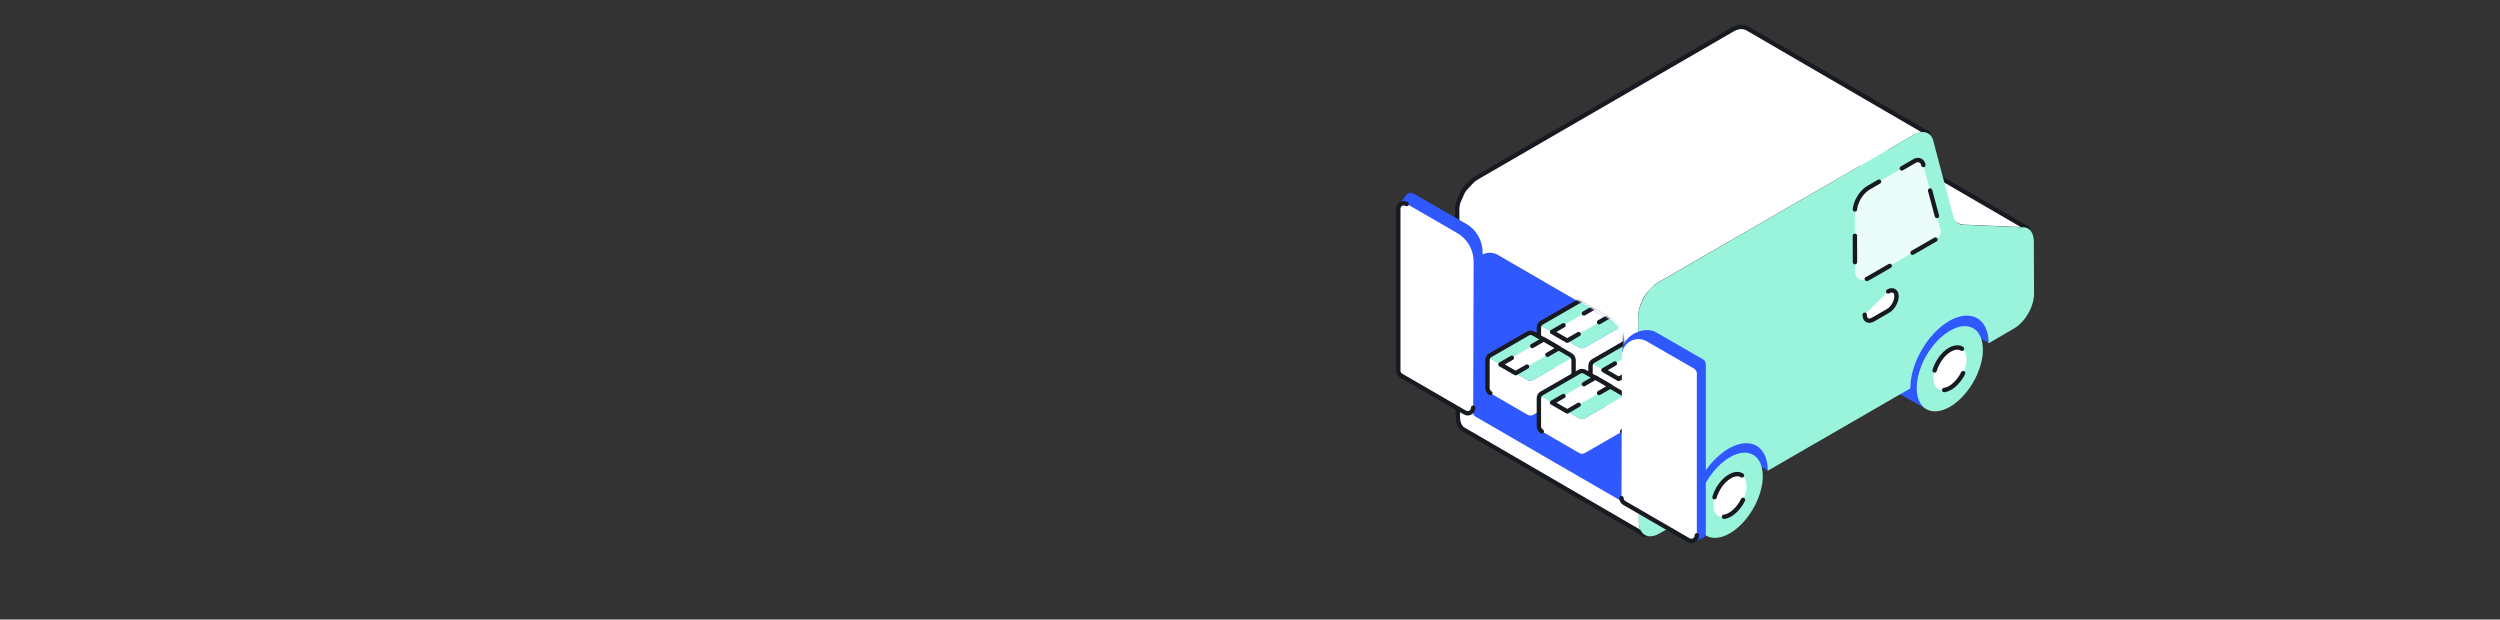 <svg width="1138" height="282" viewBox="0 0 1138 282" fill="none" xmlns="http://www.w3.org/2000/svg">
<rect x="0" y="0" width="1138" height="282" fill="#333333" stroke="none"/>
<path d="M921 103.375C921.2 103.375 921.5 103.375 921.7 103.475H921.8C922 103.475 922.2 103.575 922.3 103.675C922.4 103.675 922.4 103.675 922.5 103.775C922.7 103.875 922.9 103.975 923.1 104.075L840.7 56.175C840.6 56.075 840.4 55.975 840.2 55.975H840.1C840 55.975 840 55.975 839.9 55.875C839.8 55.875 839.8 55.775 839.7 55.775C839.6 55.775 839.5 55.775 839.4 55.675H839.3C839.3 55.675 839.3 55.675 839.2 55.675C839 55.675 838.8 55.575 838.6 55.575H838.5C838.4 55.575 838.4 55.575 838.3 55.575C838.2 55.575 838.1 55.575 838 55.575C837.9 55.575 837.8 55.575 837.6 55.575L812.1 54.475C811.9 54.475 811.6 54.475 811.4 54.475C811.3 54.475 811.3 54.475 811.2 54.475C811 54.475 810.7 54.475 810.5 54.375H810.4C810.2 54.375 810 54.275 809.9 54.175C809.8 54.175 809.8 54.175 809.7 54.075C809.5 53.975 809.3 53.875 809.1 53.775L891.5 101.675C891.5 101.675 891.5 101.675 891.6 101.675C891.8 101.775 891.9 101.875 892.1 101.875H892.2C892.3 101.875 892.3 101.875 892.4 101.975C892.5 101.975 892.6 102.075 892.6 102.075C892.7 102.075 892.8 102.075 892.9 102.175H893C893 102.175 893 102.175 893.1 102.175C893.3 102.175 893.4 102.275 893.6 102.275H893.7C893.8 102.275 893.8 102.275 893.9 102.275C894 102.275 894.1 102.275 894.2 102.275C894.3 102.275 894.5 102.275 894.6 102.275L920.2 103.375C920.4 103.375 920.7 103.375 920.9 103.375C920.8 103.375 920.9 103.375 921 103.375Z" fill="white"/>
<path d="M921 103.375C921.2 103.375 921.5 103.375 921.7 103.475H921.8C922 103.475 922.2 103.575 922.3 103.675C922.4 103.675 922.4 103.675 922.5 103.775C922.7 103.875 922.9 103.975 923.1 104.075L840.7 56.175C840.6 56.075 840.4 55.975 840.2 55.975H840.1C840 55.975 840 55.975 839.9 55.876" fill="#98A2F4"/>
<path d="M921 103.375C921.2 103.375 921.5 103.375 921.7 103.475H921.8C922 103.475 922.2 103.575 922.3 103.675C922.4 103.675 922.4 103.675 922.5 103.775C922.7 103.875 922.9 103.975 923.1 104.075L840.7 56.175C840.6 56.075 840.4 55.975 840.2 55.975H840.1C840 55.975 840 55.975 839.9 55.876" stroke="#171A21" stroke-width="2" stroke-miterlimit="10" stroke-linecap="round" stroke-linejoin="round"/>
<path d="M904.6 151.475C904.5 150.875 904.3 150.375 904.1 149.875C903.6 148.575 902.9 147.475 902.2 146.575C901.6 145.875 900.8 145.275 900 144.775L817.6 96.876C819.6 98.076 821.1 99.975 822 102.675C822.5 104.275 822.8 106.175 822.8 108.275L905.2 156.175C905.1 154.475 904.9 152.875 904.6 151.475Z" fill="#2F58FF"/>
<path d="M799.5 202.775L717.1 154.875C719.4 156.175 721 158.575 721.8 161.675C722.2 163.075 722.3 164.675 722.4 166.375L804.8 214.275C804.8 210.575 803.9 207.475 802.2 205.275C801.4 204.175 800.5 203.375 799.5 202.775Z" fill="#2F58FF"/>
<path d="M876.499 185.975L855.199 173.975L877.999 138.075L897.699 149.075L876.499 185.975Z" fill="#2F58FF"/>
<path d="M887.6 150.575C882 153.775 877.1 160.075 874.5 166.775C873.2 170.075 872.5 173.475 872.5 176.575C872.5 176.975 872.5 177.275 872.5 177.675C873 186.475 879.6 189.775 887.6 185.175C895.6 180.575 902.1 169.575 902.6 160.275C902.6 159.875 902.6 159.475 902.6 159.175C902.6 156.075 901.9 153.475 900.6 151.675C898.1 147.975 893.2 147.275 887.6 150.575Z" fill="#9AF4DC"/>
<path d="M887.6 159.175C884.8 160.775 882.4 163.975 881.1 167.275C880.5 168.875 880.1 170.575 880.1 172.175C880.1 172.375 880.1 172.575 880.1 172.775C880.4 177.175 883.6 178.875 887.7 176.575C891.7 174.275 895 168.775 895.2 164.075C895.2 163.875 895.2 163.675 895.2 163.475C895.2 161.875 894.8 160.675 894.2 159.775C892.9 157.975 890.5 157.575 887.6 159.175Z" fill="white" stroke="#171A21" stroke-width="2" stroke-miterlimit="10" stroke-linecap="round" stroke-linejoin="round" stroke-dasharray="12 12"/>
<path d="M776.3 243.575L755 231.575L777.8 195.675L797.5 206.775L776.3 243.575Z" fill="#2F58FF"/>
<path d="M787.401 208.175C781.801 211.375 776.901 217.675 774.301 224.375C773.001 227.675 772.301 231.075 772.301 234.175C772.301 234.575 772.301 234.875 772.301 235.275C772.801 244.075 779.401 247.375 787.401 242.775C795.401 238.175 801.901 227.175 802.401 217.875C802.401 217.475 802.401 217.075 802.401 216.775C802.401 213.675 801.701 211.075 800.401 209.275C797.901 205.575 793.001 204.875 787.401 208.175Z" fill="#9AF4DC"/>
<path d="M787.4 216.875C784.6 218.475 782.2 221.675 780.9 224.975C780.3 226.575 779.9 228.275 779.9 229.875C779.9 230.075 779.9 230.275 779.9 230.475C780.2 234.875 783.4 236.575 787.5 234.275C791.5 231.975 794.8 226.475 795 221.775C795 221.575 795 221.375 795 221.175C795 219.575 794.6 218.375 794 217.475C792.7 215.575 790.2 215.175 787.4 216.875Z" fill="white" stroke="#171A21" stroke-width="2" stroke-miterlimit="10" stroke-linecap="round" stroke-linejoin="round" stroke-dasharray="12 12"/>
<path d="M872.201 60.875C872.501 60.775 872.701 60.675 873.001 60.575C873.201 60.475 873.501 60.475 873.701 60.375C873.801 60.375 874.001 60.275 874.101 60.275C874.301 60.275 874.401 60.175 874.601 60.175C874.701 60.175 874.801 60.175 874.901 60.175C875.101 60.175 875.301 60.175 875.501 60.175C875.601 60.175 875.601 60.175 875.701 60.175C875.901 60.175 876.201 60.175 876.401 60.275C876.501 60.275 876.501 60.275 876.601 60.275C876.801 60.275 877.001 60.375 877.101 60.375C877.201 60.375 877.201 60.375 877.301 60.475C877.501 60.575 877.701 60.675 877.901 60.775L795.301 12.875C795.201 12.775 795.001 12.675 794.801 12.675H794.701C794.601 12.675 794.601 12.675 794.501 12.575C794.401 12.575 794.301 12.475 794.301 12.475C794.201 12.475 794.101 12.475 794.001 12.375C793.901 12.375 793.901 12.375 793.801 12.375C793.801 12.375 793.801 12.375 793.701 12.375C793.501 12.375 793.301 12.275 793.101 12.275C793.101 12.275 793.101 12.275 793.001 12.275C792.901 12.275 792.901 12.275 792.801 12.275C792.701 12.275 792.501 12.275 792.401 12.275C792.301 12.275 792.301 12.275 792.201 12.275C792.101 12.275 792.001 12.275 791.901 12.275C791.801 12.275 791.701 12.275 791.701 12.275C791.601 12.275 791.501 12.275 791.501 12.375C791.401 12.375 791.201 12.375 791.101 12.475C791.001 12.475 791.001 12.475 790.901 12.475C790.701 12.475 790.601 12.575 790.401 12.675C790.201 12.775 790.001 12.775 789.801 12.875C789.701 12.875 789.601 12.975 789.601 12.975C789.501 12.975 789.501 13.075 789.401 13.075C789.101 13.175 788.801 13.375 788.601 13.475L672.501 80.675C672.201 80.875 671.901 81.075 671.601 81.275C671.501 81.375 671.401 81.375 671.301 81.475C671.101 81.575 670.901 81.775 670.701 81.875C670.601 81.975 670.501 82.075 670.401 82.175C670.201 82.275 670.101 82.475 669.901 82.675C669.801 82.775 669.701 82.875 669.601 82.975C669.501 83.075 669.501 83.075 669.401 83.175C669.301 83.275 669.301 83.275 669.201 83.375C669.001 83.575 668.801 83.775 668.601 84.075C668.501 84.175 668.501 84.175 668.401 84.275C668.301 84.375 668.301 84.375 668.201 84.475C668.101 84.575 668.001 84.775 667.801 84.875C667.701 84.975 667.601 85.075 667.601 85.175C667.501 85.275 667.501 85.375 667.401 85.375C667.301 85.475 667.201 85.575 667.101 85.675C667.001 85.775 667.001 85.875 666.901 85.875C666.801 85.975 666.701 86.175 666.601 86.275C666.501 86.375 666.501 86.475 666.401 86.575L666.301 86.675C666.101 86.975 666.001 87.175 665.801 87.475C665.801 87.475 665.801 87.475 665.801 87.575C665.801 87.675 665.701 87.675 665.701 87.775C665.601 87.975 665.501 88.175 665.401 88.375C665.401 88.475 665.301 88.575 665.301 88.675C665.301 88.775 665.201 88.875 665.201 88.975C665.201 89.075 665.101 89.175 665.101 89.175C665.001 89.375 664.901 89.575 664.801 89.775C664.801 89.775 664.801 89.875 664.701 89.875C664.601 90.175 664.501 90.475 664.401 90.675C664.401 90.775 664.401 90.775 664.301 90.875C664.301 90.975 664.201 91.075 664.201 91.175C664.201 91.275 664.101 91.475 664.001 91.575C664.001 91.675 663.901 91.775 663.901 91.875C663.901 91.975 663.801 92.175 663.801 92.275C663.801 92.375 663.701 92.475 663.701 92.475C663.701 92.575 663.601 92.775 663.601 92.875C663.601 93.075 663.501 93.175 663.501 93.375C663.501 93.475 663.501 93.475 663.501 93.575C663.501 93.675 663.501 93.775 663.401 93.875C663.401 94.075 663.301 94.375 663.301 94.575C663.301 94.675 663.301 94.675 663.301 94.775C663.301 94.975 663.301 95.075 663.301 95.275C663.301 95.375 663.301 95.475 663.301 95.575C663.301 95.875 663.301 96.275 663.301 96.575L663.601 189.675C663.601 191.475 664.001 192.975 664.701 194.075C665.101 194.775 665.701 195.275 666.301 195.575L748.701 243.475C747.001 242.475 746.001 240.475 746.001 237.575L745.701 144.475C745.701 144.175 745.701 143.775 745.701 143.475C745.701 143.375 745.701 143.275 745.701 143.175C745.701 142.975 745.701 142.775 745.801 142.475C745.801 142.275 745.901 141.975 745.901 141.775C745.901 141.575 746.001 141.475 746.001 141.275C746.001 141.075 746.101 140.975 746.101 140.775C746.201 140.575 746.201 140.375 746.301 140.075C746.301 139.975 746.401 139.775 746.401 139.675C746.501 139.475 746.601 139.175 746.601 138.975C746.601 138.875 746.701 138.775 746.701 138.675C746.801 138.375 747.001 137.975 747.101 137.675C747.101 137.675 747.101 137.575 747.201 137.575C747.301 137.275 747.501 136.975 747.601 136.675C747.601 136.575 747.701 136.475 747.701 136.375C747.801 136.075 748.001 135.775 748.101 135.575C748.101 135.475 748.201 135.475 748.201 135.375C748.401 135.075 748.601 134.775 748.801 134.475C748.901 134.375 748.901 134.275 749.001 134.175C749.101 133.975 749.301 133.775 749.501 133.475C749.601 133.375 749.701 133.275 749.801 133.175C749.901 132.975 750.101 132.775 750.201 132.675C750.301 132.575 750.401 132.375 750.601 132.275C750.701 132.175 750.801 131.975 751.001 131.875C751.201 131.675 751.401 131.475 751.601 131.175C751.701 131.075 751.901 130.875 752.001 130.775C752.101 130.675 752.201 130.575 752.301 130.475C752.501 130.275 752.601 130.175 752.801 129.975C752.901 129.875 753.001 129.775 753.101 129.675C753.301 129.475 753.501 129.375 753.701 129.275C753.801 129.175 753.901 129.175 754.001 129.075C754.301 128.875 754.601 128.675 754.901 128.475L871.101 61.375C871.401 61.175 871.701 61.075 871.901 60.975C872.001 60.975 872.101 60.875 872.201 60.875Z" fill="white"/>
<path d="M877.701 60.775L795.301 12.875C795.201 12.775 795.001 12.675 794.801 12.675H794.701C794.601 12.675 794.601 12.675 794.501 12.575C794.401 12.575 794.301 12.475 794.301 12.475C794.201 12.475 794.101 12.475 794.001 12.375C793.901 12.375 793.901 12.375 793.801 12.375C793.801 12.375 793.801 12.375 793.701 12.375C793.501 12.375 793.301 12.275 793.101 12.275C793.101 12.275 793.101 12.275 793.001 12.275C792.901 12.275 792.901 12.275 792.801 12.275C792.701 12.275 792.501 12.275 792.401 12.275C792.301 12.275 792.301 12.275 792.201 12.275C792.101 12.275 792.001 12.275 791.901 12.275C791.801 12.275 791.701 12.275 791.701 12.275C791.601 12.275 791.501 12.275 791.501 12.375C791.401 12.375 791.201 12.375 791.101 12.475C791.001 12.475 791.001 12.475 790.901 12.475C790.701 12.475 790.601 12.575 790.401 12.675C790.201 12.775 790.001 12.775 789.801 12.875C789.701 12.875 789.601 12.975 789.601 12.975C789.501 12.975 789.501 13.075 789.401 13.075C789.101 13.175 788.801 13.375 788.601 13.475L672.501 80.675C672.201 80.875 671.901 81.075 671.601 81.275C671.501 81.375 671.401 81.375 671.301 81.475C671.101 81.575 670.901 81.775 670.701 81.875C670.601 81.975 670.501 82.075 670.401 82.175C670.201 82.275 670.101 82.475 669.901 82.675C669.801 82.775 669.701 82.875 669.601 82.975C669.501 83.075 669.501 83.075 669.401 83.175C669.301 83.275 669.301 83.275 669.201 83.375C669.001 83.575 668.801 83.775 668.601 84.075C668.501 84.175 668.501 84.175 668.401 84.275C668.301 84.375 668.301 84.375 668.201 84.475C668.101 84.575 668.001 84.775 667.801 84.875C667.701 84.975 667.601 85.075 667.601 85.175C667.501 85.275 667.501 85.375 667.401 85.375C667.301 85.475 667.201 85.575 667.101 85.675C667.001 85.775 667.001 85.875 666.901 85.875C666.801 85.975 666.701 86.175 666.601 86.275C666.501 86.375 666.501 86.475 666.401 86.575L666.301 86.675C666.101 86.975 666.001 87.175 665.801 87.475C665.801 87.475 665.801 87.475 665.801 87.575C665.801 87.675 665.701 87.675 665.701 87.775C665.601 87.975 665.501 88.175 665.401 88.375C665.401 88.475 665.301 88.575 665.301 88.675C665.301 88.775 665.201 88.875 665.201 88.975C665.201 89.075 665.101 89.175 665.101 89.175C665.001 89.375 664.901 89.575 664.801 89.775C664.801 89.775 664.801 89.875 664.701 89.875C664.601 90.175 664.501 90.475 664.401 90.675C664.401 90.775 664.401 90.775 664.301 90.875C664.301 90.975 664.201 91.075 664.201 91.175C664.201 91.275 664.101 91.475 664.001 91.575C664.001 91.675 663.901 91.775 663.901 91.875C663.901 91.975 663.801 92.175 663.801 92.275C663.801 92.375 663.701 92.475 663.701 92.475C663.701 92.575 663.601 92.775 663.601 92.875C663.601 93.075 663.501 93.175 663.501 93.375C663.501 93.475 663.501 93.475 663.501 93.575C663.501 93.675 663.501 93.775 663.401 93.875C663.401 94.075 663.301 94.375 663.301 94.575C663.301 94.675 663.301 94.675 663.301 94.775C663.301 94.975 663.301 95.075 663.301 95.275C663.301 95.375 663.301 95.475 663.301 95.575C663.301 95.875 663.301 96.275 663.301 96.575L663.601 189.675C663.601 191.475 664.001 192.975 664.701 194.075C665.101 194.775 665.701 195.275 666.301 195.575L748.701 243.475" stroke="#171A21" stroke-width="2" stroke-miterlimit="10" stroke-linecap="round" stroke-linejoin="round"/>
<path d="M871.099 61.375C875.099 59.075 878.599 59.975 879.899 63.575L882.599 73.875L889.299 98.975C890.099 101.375 892.099 102.675 894.499 102.375L920.099 103.475C923.599 103.075 925.799 105.675 925.799 109.975L925.899 133.675C925.899 139.575 921.799 146.675 916.699 149.575L905.199 156.275C905.199 144.975 897.199 140.475 887.299 146.075C877.499 151.775 869.499 165.475 869.599 176.775L850.399 187.875L804.699 214.275C804.699 208.875 802.799 204.775 799.499 202.875C796.099 200.975 791.599 201.475 786.899 204.175C777.099 209.875 769.099 223.575 769.199 234.875L755.299 242.875C750.199 245.775 746.099 243.475 745.999 237.575L745.699 144.475C745.699 138.675 749.799 131.475 754.899 128.575L871.099 61.375Z" fill="#9AF4DC"/>
<path d="M850.501 85.475C847.101 87.475 844.301 92.275 844.301 96.175L844.401 123.075C844.401 126.975 847.201 128.575 850.601 126.575L881.801 108.575C883.101 107.775 883.701 106.275 883.401 104.775L877.701 83.375L875.401 74.675C875.001 73.075 873.201 72.375 871.701 73.175L850.501 85.475Z" fill="#EBFDF8" stroke="#171A21" stroke-width="2" stroke-miterlimit="10" stroke-linecap="round" stroke-linejoin="round" stroke-dasharray="12 12"/>
<path d="M670.6 122.576L670.4 187.476C670.4 188.376 670.9 189.176 671.7 189.676L738.7 228.476L738.9 157.876C738.9 152.476 736.1 147.476 731.4 144.776L681.9 116.076C676.9 113.176 670.7 116.776 670.6 122.576Z" fill="#2F58FF"/>
<path d="M848.801 143.275C848.801 145.675 850.501 146.675 852.601 145.475L859.501 141.475C861.601 140.275 863.301 137.275 863.301 134.875C863.301 132.475 861.601 131.475 859.501 132.675" fill="white"/>
<path d="M848.801 143.275C848.801 145.675 850.501 146.675 852.601 145.475L859.501 141.475C861.601 140.275 863.301 137.275 863.301 134.875C863.301 132.475 861.601 131.475 859.501 132.675" stroke="#171A21" stroke-width="2" stroke-miterlimit="10" stroke-linecap="round" stroke-linejoin="round"/>
<mask id="mask0" mask-type="alpha" maskUnits="userSpaceOnUse" x="671" y="115" width="69" height="114">
<path d="M671.2 122.524L671 187.424C671 188.324 671.5 189.124 672.3 189.624L739.3 228.424L739.5 157.824C739.5 152.424 736.7 147.424 732 144.724L682.5 116.024C677.5 113.124 671.3 116.724 671.2 122.524Z" fill="#3359FD"/>
</mask>
<g mask="url(#mask0)">
<path d="M721.4 158.176L738.8 148.176C739.2 147.876 739.8 148.276 739.8 148.776V161.876C739.8 162.876 739.3 163.776 738.5 164.176L721.5 173.976C720.7 174.476 719.6 174.476 718.8 173.976L701.9 164.176C701.1 163.676 700.6 162.776 700.6 161.876V148.776C700.6 148.276 701.2 147.976 701.6 148.176L718.8 158.176C719.5 158.676 720.6 158.676 721.4 158.176Z" fill="white"/>
<path d="M701.4 148.176L718.7 158.176C719.5 158.676 720.6 158.676 721.4 158.176L738.8 148.176C739.2 147.876 739.2 147.276 738.8 146.976L721.5 136.976C720.7 136.476 719.6 136.476 718.8 136.976L701.4 146.976C701 147.276 701 147.876 701.4 148.176Z" fill="#9AF4DC"/>
<path d="M701.8 164.176C701 163.676 700.5 162.776 700.5 161.876V149.176C700.5 148.176 701 147.276 701.8 146.876L718.8 137.076C719.6 136.576 720.7 136.576 721.5 137.076L738.4 146.876C739.2 147.376 739.7 148.276 739.7 149.176V161.876C739.7 162.876 739.2 163.776 738.4 164.176" stroke="#171A21" stroke-width="2" stroke-miterlimit="10" stroke-linecap="round" stroke-linejoin="round"/>
<path d="M733.1 143.676L713.4 155.076L706.5 151.076L726.2 139.676L733.1 143.676Z" fill="white"/>
<path d="M721 142.676L726.2 139.676L733.1 143.676L727.9 146.676" stroke="#171A21" stroke-width="2" stroke-linecap="round" stroke-linejoin="round"/>
<path d="M718.6 152.076L713.4 155.076L706.5 151.076L711.7 148.076" stroke="#171A21" stroke-width="2" stroke-linecap="round" stroke-linejoin="round"/>
<path d="M744.9 175.576L762.3 165.576C762.7 165.276 763.3 165.676 763.3 166.176V179.276C763.3 180.276 762.8 181.176 762 181.576L745 191.376C744.2 191.876 743.1 191.876 742.3 191.376L725.4 181.576C724.6 181.076 724.1 180.176 724.1 179.276V166.176C724.1 165.676 724.7 165.376 725.1 165.576L742.3 175.576C743 176.076 744 176.076 744.9 175.576Z" fill="white"/>
<path d="M724.9 165.575L742.2 175.575C743 176.075 744.1 176.075 744.9 175.575L762.3 165.575C762.7 165.275 762.7 164.675 762.3 164.375L745 154.375C744.2 153.875 743.1 153.875 742.3 154.375L724.9 164.375C724.5 164.675 724.5 165.275 724.9 165.575Z" fill="#9AF4DC"/>
<path d="M725.3 181.576C724.5 181.076 724 180.176 724 179.276V166.576C724 165.576 724.5 164.676 725.3 164.276L742.3 154.476C743.1 153.976 744.2 153.976 745 154.476L761.9 164.276C762.7 164.776 763.2 165.676 763.2 166.576V179.276C763.2 180.276 762.7 181.176 761.9 181.576" stroke="#171A21" stroke-width="2" stroke-miterlimit="10" stroke-linecap="round" stroke-linejoin="round"/>
<path d="M756.6 161.076L736.8 172.476L729.9 168.476L749.7 157.076L756.6 161.076Z" fill="white"/>
<path d="M742 169.476L736.8 172.476L729.9 168.476L735.1 165.476" stroke="#171A21" stroke-width="2" stroke-linecap="round" stroke-linejoin="round"/>
<path d="M697.9 172.975L715.3 162.975C715.7 162.675 716.3 163.075 716.3 163.575V176.675C716.3 177.675 715.8 178.575 715 178.975L698 188.775C697.2 189.275 696.1 189.275 695.3 188.775L678.4 178.975C677.6 178.475 677.1 177.575 677.1 176.675V163.575C677.1 163.075 677.7 162.775 678.1 162.975L695.3 172.975C696.1 173.475 697.1 173.475 697.9 172.975Z" fill="white"/>
<path d="M678 162.975L695.3 172.975C696.1 173.475 697.2 173.475 698 172.975L715.4 162.975C715.8 162.675 715.8 162.075 715.4 161.775L698.1 151.775C697.3 151.275 696.2 151.275 695.4 151.775L678 161.775C677.5 162.075 677.5 162.675 678 162.975Z" fill="#9AF4DC"/>
<path d="M678.4 178.975C677.6 178.475 677.1 177.575 677.1 176.675V163.975C677.1 162.975 677.6 162.075 678.4 161.675L695.4 151.875C696.2 151.375 697.3 151.375 698.1 151.875L715 161.675C715.8 162.175 716.3 163.075 716.3 163.975V176.675C716.3 177.675 715.8 178.575 715 178.975" stroke="#171A21" stroke-width="2" stroke-miterlimit="10" stroke-linecap="round" stroke-linejoin="round"/>
<path d="M709.6 158.476L689.9 169.876L683 165.876L702.7 154.476L709.6 158.476Z" fill="white"/>
<path d="M697.5 157.476L702.7 154.476L709.6 158.476L704.4 161.476" stroke="#171A21" stroke-width="2" stroke-linecap="round" stroke-linejoin="round"/>
<path d="M695.1 166.875L689.9 169.875L683 165.875L688.2 162.875" stroke="#171A21" stroke-width="2" stroke-linecap="round" stroke-linejoin="round"/>
<path d="M721.4 190.376L738.8 180.376C739.2 180.076 739.8 180.476 739.8 180.976V194.076C739.8 195.076 739.3 195.976 738.5 196.376L721.5 206.176C720.7 206.676 719.6 206.676 718.8 206.176L701.9 196.376C701.1 195.876 700.6 194.976 700.6 194.076V180.976C700.6 180.476 701.2 180.176 701.6 180.376L718.8 190.376C719.5 190.876 720.6 190.876 721.4 190.376Z" fill="white"/>
<path d="M701.4 180.376L718.7 190.376C719.5 190.876 720.6 190.876 721.4 190.376L738.8 180.376C739.2 180.076 739.2 179.476 738.8 179.176L721.5 169.176C720.7 168.676 719.6 168.676 718.8 169.176L701.4 179.176C701 179.476 701 180.076 701.4 180.376Z" fill="#9AF4DC"/>
<path d="M701.8 196.375C701 195.875 700.5 194.975 700.5 194.075V181.375C700.5 180.375 701 179.475 701.8 179.075L718.8 169.275C719.6 168.775 720.7 168.775 721.5 169.275L738.4 179.075C739.2 179.575 739.7 180.475 739.7 181.375V194.075C739.7 195.075 739.2 195.975 738.4 196.375" stroke="#171A21" stroke-width="2" stroke-miterlimit="10" stroke-linecap="round" stroke-linejoin="round"/>
<path d="M733.1 175.875L713.4 187.275L706.5 183.275L726.2 171.875L733.1 175.875Z" fill="white"/>
<path d="M721 174.875L726.2 171.875L733.1 175.875L727.9 178.875" stroke="#171A21" stroke-width="2" stroke-linecap="round" stroke-linejoin="round"/>
<path d="M718.6 184.275L713.4 187.275L706.5 183.275L711.7 180.275" stroke="#171A21" stroke-width="2" stroke-linecap="round" stroke-linejoin="round"/>
</g>
<path d="M674.9 114.975C674.9 109.575 672.1 104.575 667.4 101.875L643.4 88.075C642.4 87.475 641.2 87.675 640.4 88.475L636.6 93.475L668.1 187.875L674 186.275C674.5 185.775 674.7 185.175 674.7 184.475L674.9 114.975Z" fill="#2F58FF"/>
<path d="M670.8 119.175C670.8 113.775 668 108.775 663.3 106.075L640.3 92.775C638.6 91.775 636.5 92.975 636.5 94.975V168.675C636.5 169.575 637 170.375 637.8 170.875L666.8 187.675C668.5 188.675 670.6 187.475 670.6 185.475L670.8 119.175Z" fill="white"/>
<path d="M640.3 92.876C638.6 91.876 636.5 93.076 636.5 95.076V168.776C636.5 169.676 637 170.476 637.8 170.976L666.8 187.776C668.5 188.776 670.6 187.576 670.6 185.576" stroke="#171A21" stroke-width="2" stroke-miterlimit="10" stroke-linecap="round" stroke-linejoin="round"/>
<path d="M753.7 151.175C748.7 148.275 738.4 152.375 738.4 160.275L770.5 246.975L775.8 244.575C776.3 244.075 776.5 243.475 776.5 242.775V165.775C776.5 164.875 776 164.075 775.2 163.575L753.7 151.175Z" fill="#2F58FF"/>
<path d="M749.6 155.375C744.6 152.475 738.3 156.075 738.3 161.875L738.1 226.775C738.1 227.675 738.6 228.475 739.4 228.975L768.6 245.875C770.3 246.875 772.4 245.675 772.4 243.675V169.975C772.4 169.075 771.9 168.275 771.1 167.775L749.6 155.375Z" fill="white"/>
<path d="M738.1 226.775C738.1 227.675 738.6 228.475 739.4 228.975L768.6 245.875C770.3 246.875 772.4 245.675 772.4 243.675" stroke="#171A21" stroke-width="2" stroke-miterlimit="10" stroke-linecap="round" stroke-linejoin="round"/>
</svg>
